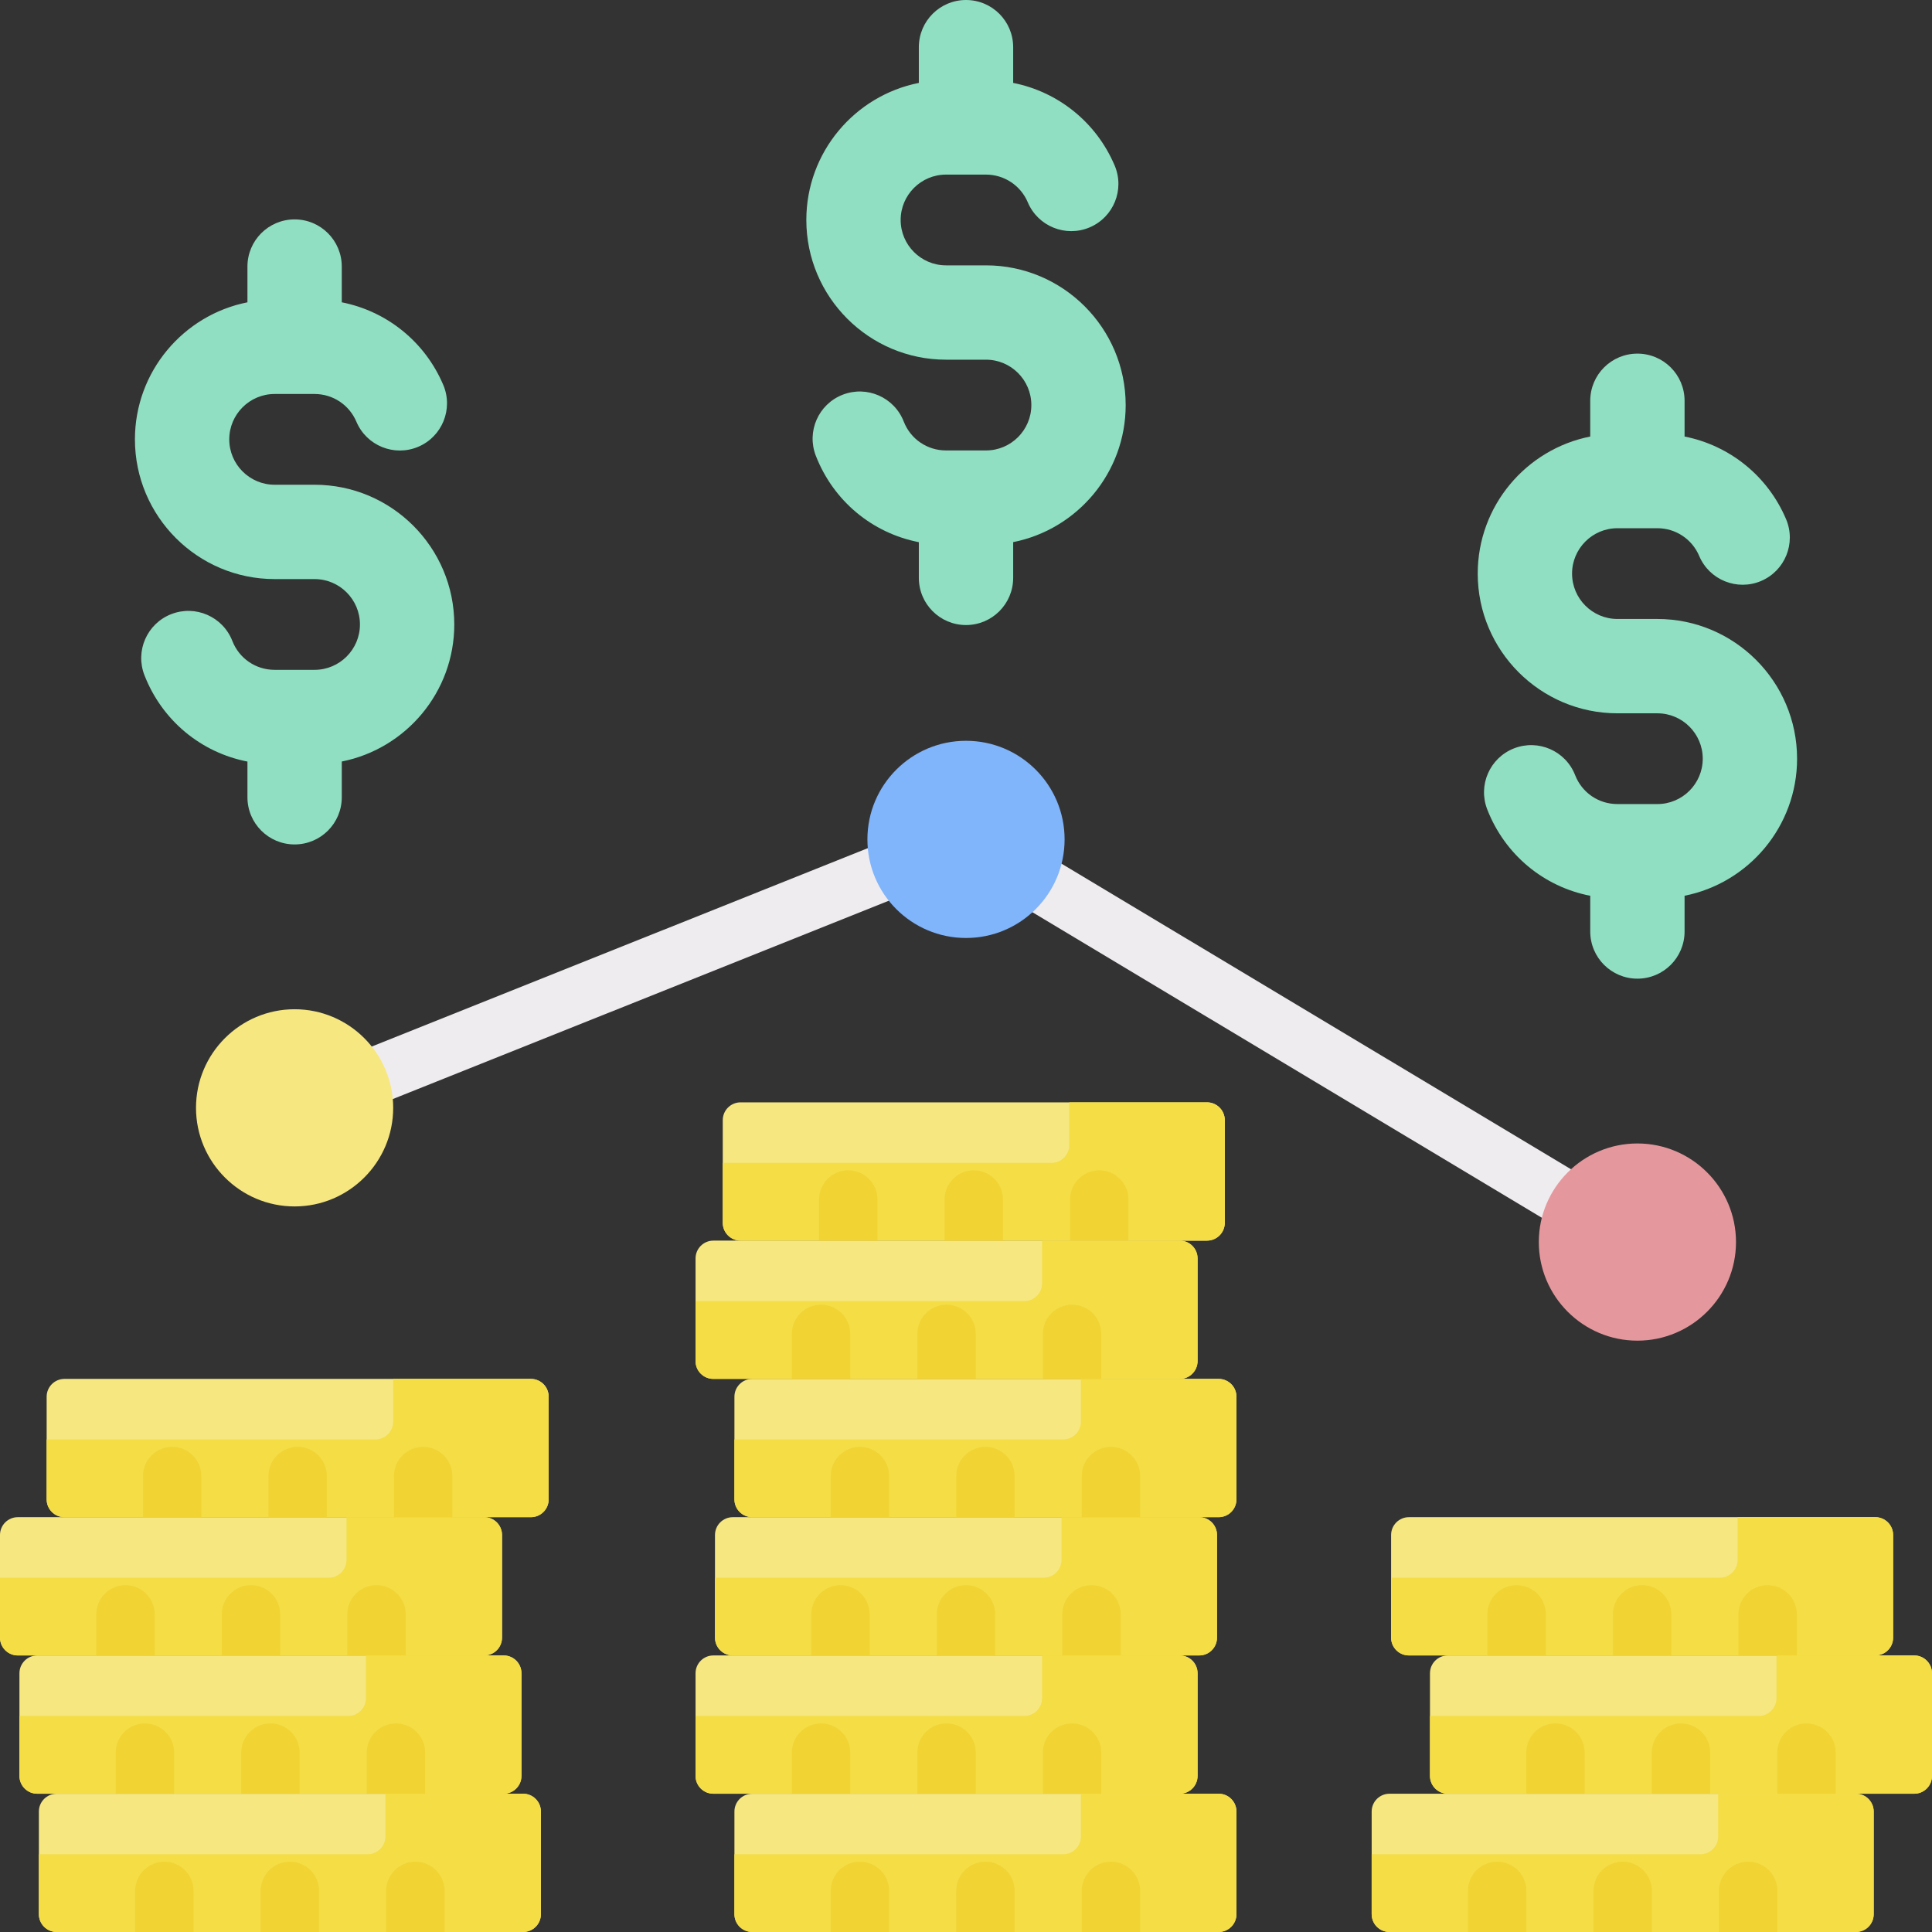 <svg id="Capa_1" enable-background="new 0 0 512 512" height="512" viewBox="0 0 512 512" width="512" xmlns="http://www.w3.org/2000/svg"><rect x="0" y="0" width="512" height="512" fill="#333333" stroke="none"/><path d="m417.945 327.079c-1.313 0-2.643-.345-3.851-1.069l-145.976-87.548c-3.553-2.131-4.705-6.737-2.574-10.29 2.13-3.553 6.737-4.704 10.289-2.575l145.976 87.548c3.553 2.131 4.705 6.737 2.574 10.29-1.404 2.344-3.89 3.644-6.438 3.644z" fill="#efecef"/><path d="m95.341 294.187c-2.977 0-5.793-1.784-6.966-4.717-1.538-3.846.333-8.211 4.18-9.749l143.364-57.322c3.847-1.539 8.21.333 9.748 4.179s-.333 8.211-4.18 9.749l-143.364 57.322c-.913.365-1.855.538-2.782.538z" fill="#efecef"/><path d="m140.683 402.067h-123.6c-2.607 0-4.721-2.114-4.721-4.721v-27.203c0-2.607 2.114-4.721 4.721-4.721h123.6c2.607 0 4.721 2.114 4.721 4.721v27.203c-.001 2.608-2.114 4.721-4.721 4.721z" fill="#f6e781"/><path d="m128.321 438.711h-123.6c-2.607 0-4.721-2.114-4.721-4.721v-27.203c0-2.607 2.114-4.721 4.721-4.721h123.6c2.607 0 4.721 2.114 4.721 4.721v27.203c-.001 2.608-2.114 4.721-4.721 4.721z" fill="#f6e781"/><path d="m133.471 475.356h-123.599c-2.607 0-4.721-2.114-4.721-4.721v-27.203c0-2.607 2.114-4.721 4.721-4.721h123.6c2.607 0 4.721 2.114 4.721 4.721v27.203c-.001 2.607-2.114 4.721-4.722 4.721z" fill="#f6e781"/><path d="m138.622 512h-123.6c-2.607 0-4.721-2.114-4.721-4.721v-27.203c0-2.607 2.114-4.721 4.721-4.721h123.6c2.607 0 4.721 2.114 4.721 4.721v27.203c0 2.607-2.113 4.721-4.721 4.721z" fill="#f6e781"/><path d="m322.951 402.067h-123.6c-2.607 0-4.721-2.114-4.721-4.721v-27.203c0-2.607 2.114-4.721 4.721-4.721h123.6c2.607 0 4.721 2.114 4.721 4.721v27.203c0 2.608-2.114 4.721-4.721 4.721z" fill="#f6e781"/><path d="m317.8 438.711h-123.6c-2.607 0-4.721-2.114-4.721-4.721v-27.203c0-2.607 2.114-4.721 4.721-4.721h123.6c2.607 0 4.721 2.114 4.721 4.721v27.203c0 2.608-2.114 4.721-4.721 4.721z" fill="#f6e781"/><path d="m312.649 475.356h-123.6c-2.607 0-4.721-2.114-4.721-4.721v-27.203c0-2.607 2.114-4.721 4.721-4.721h123.6c2.607 0 4.721 2.114 4.721 4.721v27.203c0 2.607-2.114 4.721-4.721 4.721z" fill="#f6e781"/><path d="m322.951 512h-123.6c-2.607 0-4.721-2.114-4.721-4.721v-27.203c0-2.607 2.114-4.721 4.721-4.721h123.6c2.607 0 4.721 2.114 4.721 4.721v27.203c0 2.607-2.114 4.721-4.721 4.721z" fill="#f6e781"/><path d="m319.86 328.779h-123.6c-2.607 0-4.721-2.114-4.721-4.721v-27.203c0-2.607 2.114-4.721 4.721-4.721h123.6c2.607 0 4.721 2.114 4.721 4.721v27.203c0 2.607-2.114 4.721-4.721 4.721z" fill="#f6e781"/><path d="m312.649 365.423h-123.6c-2.607 0-4.721-2.114-4.721-4.721v-27.203c0-2.607 2.114-4.721 4.721-4.721h123.6c2.607 0 4.721 2.114 4.721 4.721v27.203c0 2.607-2.114 4.721-4.721 4.721z" fill="#f6e781"/><path d="m496.978 438.711h-123.6c-2.607 0-4.721-2.114-4.721-4.721v-27.203c0-2.607 2.114-4.721 4.721-4.721h123.6c2.607 0 4.721 2.114 4.721 4.721v27.203c-.001 2.608-2.114 4.721-4.721 4.721z" fill="#f6e781"/><path d="m507.279 475.356h-123.6c-2.607 0-4.721-2.114-4.721-4.721v-27.203c0-2.607 2.114-4.721 4.721-4.721h123.6c2.607 0 4.721 2.114 4.721 4.721v27.203c0 2.607-2.114 4.721-4.721 4.721z" fill="#f6e781"/><path d="m491.827 512h-123.6c-2.607 0-4.721-2.114-4.721-4.721v-27.203c0-2.607 2.114-4.721 4.721-4.721h123.6c2.607 0 4.721 2.114 4.721 4.721v27.203c-.001 2.607-2.114 4.721-4.721 4.721z" fill="#f6e781"/><path d="m140.683 365.423h-36.487v11.32c0 2.607-2.114 4.721-4.721 4.721h-87.113v15.883c0 2.607 2.114 4.721 4.721 4.721h123.6c2.607 0 4.721-2.113 4.721-4.721v-27.203c-.001-2.608-2.114-4.721-4.721-4.721z" fill="#f4dd45"/><path d="m128.321 402.067h-36.487v11.32c0 2.607-2.114 4.721-4.721 4.721h-87.113v15.883c0 2.607 2.113 4.721 4.721 4.721h123.6c2.607 0 4.721-2.114 4.721-4.721v-27.203c-.001-2.607-2.114-4.721-4.721-4.721z" fill="#f4dd45"/><path d="m133.471 438.712h-36.486v11.32c0 2.607-2.114 4.721-4.721 4.721h-87.113v15.883c0 2.607 2.114 4.721 4.721 4.721h123.6c2.607 0 4.721-2.113 4.721-4.721v-27.203c-.001-2.608-2.114-4.721-4.722-4.721z" fill="#f4dd45"/><path d="m138.622 475.356h-36.487v11.32c0 2.607-2.114 4.721-4.721 4.721h-87.112v15.883c0 2.607 2.114 4.721 4.721 4.721h123.6c2.607 0 4.721-2.113 4.721-4.721v-27.203c-.001-2.608-2.114-4.721-4.722-4.721z" fill="#f4dd45"/><path d="m322.951 365.423h-36.487v11.32c0 2.607-2.114 4.721-4.721 4.721h-87.113v15.883c0 2.607 2.113 4.721 4.721 4.721h123.6c2.607 0 4.721-2.113 4.721-4.721v-27.203c0-2.608-2.114-4.721-4.721-4.721z" fill="#f4dd45"/><path d="m317.8 402.067h-36.487v11.32c0 2.607-2.114 4.721-4.721 4.721h-87.113v15.883c0 2.607 2.113 4.721 4.721 4.721h123.6c2.607 0 4.721-2.114 4.721-4.721v-27.203c0-2.607-2.114-4.721-4.721-4.721z" fill="#f4dd45"/><path d="m312.649 438.712h-36.487v11.32c0 2.607-2.114 4.721-4.721 4.721h-87.113v15.883c0 2.607 2.113 4.721 4.721 4.721h123.6c2.607 0 4.721-2.113 4.721-4.721v-27.203c0-2.608-2.114-4.721-4.721-4.721z" fill="#f4dd45"/><path d="m322.951 475.356h-36.487v11.32c0 2.607-2.114 4.721-4.721 4.721h-87.113v15.883c0 2.607 2.113 4.721 4.721 4.721h123.6c2.607 0 4.721-2.113 4.721-4.721v-27.203c0-2.608-2.114-4.721-4.721-4.721z" fill="#f4dd45"/><path d="m319.86 292.134h-36.487v11.32c0 2.607-2.114 4.721-4.721 4.721h-87.112v15.883c0 2.607 2.113 4.721 4.721 4.721h123.6c2.607 0 4.721-2.114 4.721-4.721v-27.203c-.001-2.607-2.114-4.721-4.722-4.721z" fill="#f4dd45"/><path d="m312.649 328.779h-36.487v11.32c0 2.607-2.114 4.721-4.721 4.721h-87.113v15.883c0 2.607 2.113 4.721 4.721 4.721h123.6c2.607 0 4.721-2.114 4.721-4.721v-27.203c0-2.608-2.114-4.721-4.721-4.721z" fill="#f4dd45"/><path d="m496.977 402.067h-36.487v11.32c0 2.607-2.114 4.721-4.721 4.721h-87.113v15.883c0 2.607 2.113 4.721 4.721 4.721h123.6c2.607 0 4.721-2.114 4.721-4.721v-27.203c0-2.607-2.113-4.721-4.721-4.721z" fill="#f4dd45"/><path d="m507.279 438.712h-36.487v11.32c0 2.607-2.114 4.721-4.721 4.721h-87.113v15.883c0 2.607 2.113 4.721 4.721 4.721h123.6c2.607 0 4.721-2.113 4.721-4.721v-27.203c0-2.608-2.113-4.721-4.721-4.721z" fill="#f4dd45"/><path d="m491.827 475.356h-36.487v11.32c0 2.607-2.114 4.721-4.721 4.721h-87.113v15.883c0 2.607 2.113 4.721 4.721 4.721h123.6c2.607 0 4.721-2.113 4.721-4.721v-27.203c-.001-2.608-2.114-4.721-4.721-4.721z" fill="#f4dd45"/><path d="m78.072 267.46c-14.407 0-26.129 11.721-26.129 26.128 0 14.408 11.722 26.129 26.129 26.129s26.128-11.721 26.128-26.129c0-14.407-11.721-26.128-26.128-26.128z" fill="#f6e781"/><path d="m433.928 303.031c-14.407 0-26.128 11.721-26.128 26.128s11.721 26.128 26.128 26.128 26.129-11.721 26.129-26.128-11.722-26.128-26.129-26.128z" fill="#e4989d"/><circle cx="256" cy="222.447" fill="#80b4fb" r="26.129"/><path d="m120.388 165.489c0-20.417-16.61-37.026-37.026-37.026h-10.58c-6.631 0-12.026-5.395-12.026-12.026s5.395-12.026 12.026-12.026h10.58c4.846 0 9.198 2.885 11.086 7.349 2.689 6.358 10.027 9.332 16.382 6.644 6.358-2.689 9.333-10.024 6.644-16.382-4.854-11.475-14.998-19.558-26.901-21.907v-9.472c0-6.904-5.596-12.5-12.5-12.5s-12.5 5.596-12.5 12.5v9.474c-16.977 3.364-29.816 18.371-29.816 36.321 0 20.416 16.61 37.026 37.026 37.026h10.58c6.631 0 12.026 5.395 12.026 12.026s-5.395 12.026-12.026 12.026h-10.58c-4.997 0-9.398-3.007-11.212-7.66-2.509-6.432-9.756-9.613-16.188-7.104-6.432 2.508-9.612 9.756-7.104 16.188 4.692 12.032 15.001 20.487 27.294 22.884v9.462c0 6.904 5.596 12.5 12.5 12.5s12.5-5.596 12.5-12.5v-9.474c16.976-3.367 29.815-18.373 29.815-36.323z" fill="#90dfc3"/><path d="m298.316 107.348c0-20.417-16.61-37.026-37.026-37.026h-10.58c-6.631 0-12.026-5.395-12.026-12.026s5.395-12.026 12.026-12.026h10.58c4.846 0 9.198 2.885 11.086 7.349 2.689 6.358 10.027 9.332 16.382 6.644 6.358-2.689 9.333-10.024 6.644-16.382-4.854-11.475-14.998-19.558-26.901-21.907v-9.474c-.001-6.904-5.597-12.5-12.501-12.5s-12.5 5.596-12.5 12.5v9.474c-16.977 3.364-29.816 18.371-29.816 36.321 0 20.416 16.61 37.026 37.026 37.026h10.58c6.631 0 12.026 5.395 12.026 12.026s-5.395 12.026-12.026 12.026h-10.58c-4.997 0-9.398-3.007-11.212-7.66-2.509-6.432-9.756-9.613-16.188-7.104-6.432 2.508-9.612 9.756-7.104 16.188 4.692 12.032 15.001 20.487 27.294 22.884v9.462c0 6.904 5.596 12.5 12.5 12.5s12.5-5.596 12.5-12.5v-9.474c16.977-3.365 29.816-18.372 29.816-36.321z" fill="#90dfc3"/><path d="m476.244 201.06c0-20.417-16.61-37.026-37.026-37.026h-10.58c-6.631 0-12.026-5.395-12.026-12.026s5.395-12.026 12.026-12.026h10.58c4.846 0 9.198 2.885 11.086 7.349 2.689 6.358 10.027 9.332 16.382 6.644 6.358-2.689 9.333-10.024 6.644-16.382-4.854-11.475-14.998-19.558-26.901-21.907v-9.472c0-6.904-5.596-12.5-12.5-12.5s-12.5 5.596-12.5 12.5v9.474c-16.977 3.364-29.816 18.371-29.816 36.321 0 20.416 16.61 37.026 37.026 37.026h10.58c6.631 0 12.026 5.395 12.026 12.026s-5.395 12.026-12.026 12.026h-10.58c-4.997 0-9.398-3.007-11.212-7.66-2.509-6.432-9.756-9.613-16.188-7.104-6.432 2.508-9.612 9.756-7.104 16.188 4.692 12.032 15.001 20.487 27.294 22.884v9.462c0 6.904 5.596 12.5 12.5 12.5s12.5-5.596 12.5-12.5v-9.474c16.976-3.367 29.815-18.374 29.815-36.323z" fill="#90dfc3"/><g fill="#f1d333"><path d="m412.219 456.739c-4.268 0-7.726 3.459-7.726 7.726v10.89h15.453v-10.89c0-4.266-3.459-7.726-7.727-7.726z"/><path d="m445.479 456.739c-4.268 0-7.726 3.459-7.726 7.726v10.89h15.453v-10.89c-.001-4.266-3.46-7.726-7.727-7.726z"/><path d="m478.739 456.739c-4.268 0-7.726 3.459-7.726 7.726v10.89h15.453v-10.89c0-4.266-3.459-7.726-7.727-7.726z"/><path d="m396.767 493.384c-4.268 0-7.726 3.459-7.726 7.726v10.89h15.453v-10.89c-.001-4.267-3.46-7.726-7.727-7.726z"/><path d="m430.026 493.384c-4.268 0-7.726 3.459-7.726 7.726v10.89h15.453v-10.89c0-4.267-3.459-7.726-7.727-7.726z"/><path d="m463.287 493.384c-4.268 0-7.726 3.459-7.726 7.726v10.89h15.453v-10.89c-.001-4.267-3.46-7.726-7.727-7.726z"/><path d="m99.781 420.096c-4.268 0-7.726 3.459-7.726 7.726v10.89h15.453v-10.89c-.001-4.267-3.46-7.726-7.727-7.726z"/><path d="m40.987 438.711v-10.889c0-4.267-3.459-7.726-7.726-7.726s-7.726 3.459-7.726 7.726v10.89z"/><path d="m74.247 438.711v-10.889c0-4.267-3.459-7.726-7.726-7.726s-7.726 3.459-7.726 7.726v10.89z"/><path d="m104.932 456.739c-4.268 0-7.726 3.459-7.726 7.726v10.89h15.453v-10.89c-.001-4.266-3.46-7.726-7.727-7.726z"/><path d="m38.411 456.739c-4.268 0-7.726 3.459-7.726 7.726v10.89h15.453v-10.89c0-4.266-3.459-7.726-7.727-7.726z"/><path d="m71.672 456.739c-4.268 0-7.726 3.459-7.726 7.726v10.89h15.453v-10.89c-.001-4.266-3.459-7.726-7.727-7.726z"/><path d="m110.082 493.384c-4.268 0-7.726 3.459-7.726 7.726v10.89h15.453v-10.89c0-4.267-3.459-7.726-7.727-7.726z"/><path d="m43.562 493.384c-4.268 0-7.726 3.459-7.726 7.726v10.89h15.453v-10.89c0-4.267-3.459-7.726-7.727-7.726z"/><path d="m76.823 493.384c-4.268 0-7.726 3.459-7.726 7.726v10.89h15.453v-10.89c-.001-4.267-3.459-7.726-7.727-7.726z"/><path d="m294.411 383.451c-4.268 0-7.726 3.459-7.726 7.726v10.89h15.453v-10.89c0-4.267-3.459-7.726-7.727-7.726z"/><path d="m268.877 391.178c0-4.267-3.459-7.726-7.726-7.726s-7.726 3.459-7.726 7.726v10.89h15.453v-10.89z"/><path d="m235.617 402.067v-10.89c0-4.267-3.459-7.726-7.726-7.726-4.268 0-7.726 3.459-7.726 7.726v10.89z"/><path d="m289.261 420.096c-4.268 0-7.726 3.459-7.726 7.726v10.89h15.453v-10.89c-.001-4.267-3.46-7.726-7.727-7.726z"/><path d="m263.726 438.711v-10.889c0-4.267-3.459-7.726-7.726-7.726s-7.726 3.459-7.726 7.726v10.89z"/><path d="m230.466 438.711v-10.889c0-4.267-3.459-7.726-7.726-7.726s-7.726 3.459-7.726 7.726v10.89z"/><path d="m284.11 345.777c-4.268 0-7.726 3.459-7.726 7.726v11.92h15.453v-11.92c-.001-4.267-3.46-7.726-7.727-7.726z"/><path d="m225.315 365.423v-11.92c0-4.267-3.459-7.726-7.726-7.726s-7.726 3.459-7.726 7.726v11.92z"/><path d="m258.575 353.503c0-4.267-3.459-7.726-7.726-7.726s-7.726 3.459-7.726 7.726v11.92h15.453v-11.92z"/><path d="m217.589 456.739c-4.268 0-7.726 3.459-7.726 7.726v10.89h15.453v-10.89c-.001-4.266-3.46-7.726-7.727-7.726z"/><path d="m250.849 456.739c-4.268 0-7.726 3.459-7.726 7.726v10.89h15.453v-10.89c-.001-4.266-3.459-7.726-7.727-7.726z"/><path d="m284.11 456.739c-4.268 0-7.726 3.459-7.726 7.726v10.89h15.453v-10.89c-.001-4.266-3.46-7.726-7.727-7.726z"/><path d="m227.89 493.384c-4.268 0-7.726 3.459-7.726 7.726v10.89h15.453v-10.89c0-4.267-3.459-7.726-7.727-7.726z"/><path d="m261.151 493.384c-4.268 0-7.726 3.459-7.726 7.726v10.89h15.453v-10.89c-.001-4.267-3.459-7.726-7.727-7.726z"/><path d="m294.411 493.384c-4.268 0-7.726 3.459-7.726 7.726v10.89h15.453v-10.89c0-4.267-3.459-7.726-7.727-7.726z"/><path d="m468.438 420.096c-4.268 0-7.726 3.459-7.726 7.726v10.89h15.453v-10.89c-.001-4.267-3.46-7.726-7.727-7.726z"/><path d="m409.644 438.711v-10.889c0-4.267-3.459-7.726-7.726-7.726s-7.726 3.459-7.726 7.726v10.89z"/><path d="m442.903 438.711v-10.889c0-4.267-3.459-7.726-7.726-7.726s-7.726 3.459-7.726 7.726v10.89z"/><path d="m112.143 383.451c-4.268 0-7.726 3.459-7.726 7.726v10.89h15.453v-10.89c-.001-4.267-3.46-7.726-7.727-7.726z"/><path d="m53.349 402.067v-10.89c0-4.267-3.459-7.726-7.726-7.726s-7.726 3.459-7.726 7.726v10.89z"/><path d="m86.61 391.178c0-4.267-3.459-7.726-7.726-7.726-4.268 0-7.726 3.459-7.726 7.726v10.89h15.452z"/><path d="m224.8 310.162c-4.268 0-7.726 3.459-7.726 7.726v10.89h15.453v-10.89c-.001-4.266-3.46-7.726-7.727-7.726z"/><path d="m258.06 310.162c-4.268 0-7.726 3.459-7.726 7.726v10.89h15.453v-10.89c0-4.266-3.459-7.726-7.727-7.726z"/><path d="m291.321 310.162c-4.268 0-7.726 3.459-7.726 7.726v10.89h15.453v-10.89c-.001-4.266-3.459-7.726-7.727-7.726z"/></g></svg>